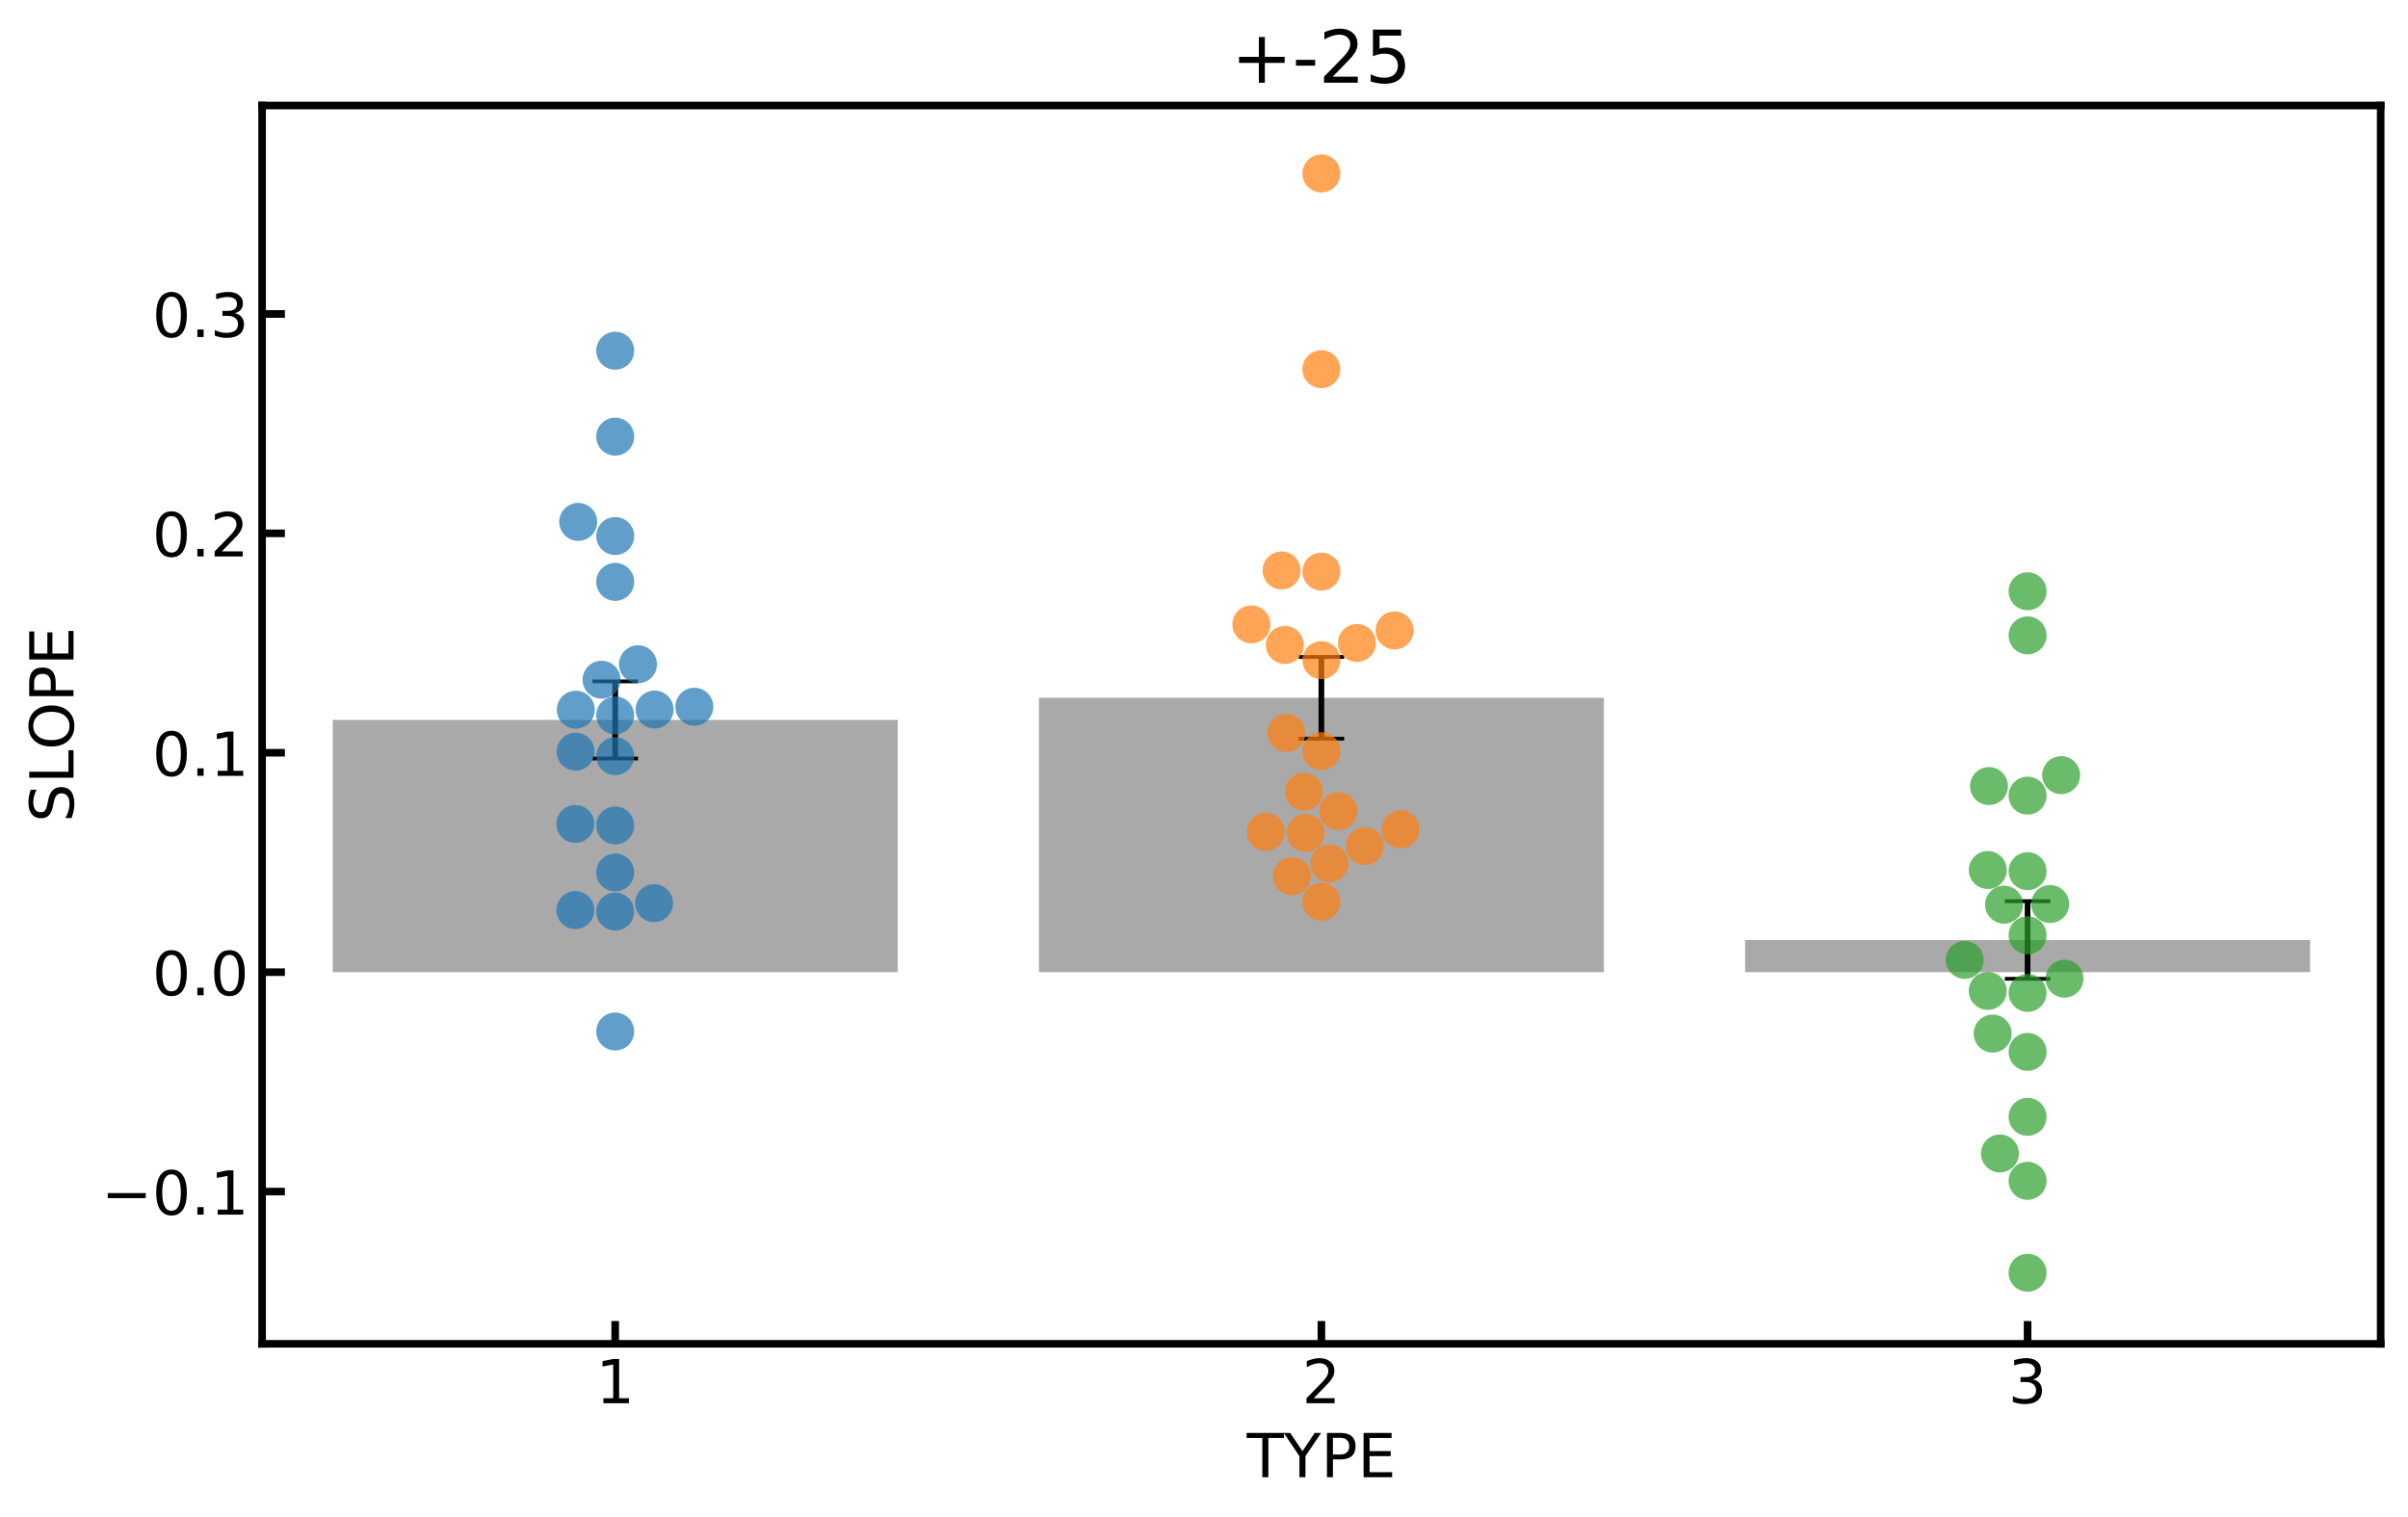<?xml version="1.0" encoding="utf-8" standalone="no"?>
<!DOCTYPE svg PUBLIC "-//W3C//DTD SVG 1.1//EN"
  "http://www.w3.org/Graphics/SVG/1.1/DTD/svg11.dtd">
<!-- Created with matplotlib (https://matplotlib.org/) -->
<svg height="399.619pt" version="1.1" viewBox="0 0 634.237 399.619" width="634.237pt" xmlns="http://www.w3.org/2000/svg" xmlns:xlink="http://www.w3.org/1999/xlink">
 <defs>
  <style type="text/css">
*{stroke-linecap:butt;stroke-linejoin:round;}
  </style>
 </defs>
 <g id="figure_1">
  <g id="patch_1">
   <path d="M 0 399.619 
L 634.237 399.619 
L 634.237 0 
L 0 0 
z
" style="fill:#ffffff;"/>
  </g>
  <g id="axes_1">
   <g id="patch_2">
    <path d="M 69.037 353.949 
L 627.038 353.949 
L 627.038 27.789 
L 69.037 27.789 
z
" style="fill:#ffffff;"/>
   </g>
   <g id="patch_3">
    <path clip-path="url(#p53cad91c10)" d="M 87.638 256.064 
L 236.438 256.064 
L 236.438 189.623 
L 87.638 189.623 
z
" style="fill:#a9a9a9;"/>
   </g>
   <g id="patch_4">
    <path clip-path="url(#p53cad91c10)" d="M 273.637 256.064 
L 422.438 256.064 
L 422.438 183.799 
L 273.637 183.799 
z
" style="fill:#a9a9a9;"/>
   </g>
   <g id="patch_5">
    <path clip-path="url(#p53cad91c10)" d="M 459.637 256.064 
L 608.438 256.064 
L 608.438 247.595 
L 459.637 247.595 
z
" style="fill:#a9a9a9;"/>
   </g>
   <g id="matplotlib.axis_1">
    <g id="xtick_1">
     <g id="line2d_1">
      <defs>
       <path d="M 0 0 
L 0 -6 
" id="m6f7a7329e2" style="stroke:#000000;stroke-width:2;"/>
      </defs>
      <g>
       <use style="stroke:#000000;stroke-width:2;" x="162.037" xlink:href="#m6f7a7329e2" y="353.949"/>
      </g>
     </g>
     <g id="text_1">
      <!-- 1 -->
      <defs>
       <path d="M 12.406 8.297 
L 28.516 8.297 
L 28.516 63.922 
L 10.984 60.406 
L 10.984 69.391 
L 28.422 72.906 
L 38.281 72.906 
L 38.281 8.297 
L 54.391 8.297 
L 54.391 0 
L 12.406 0 
z
" id="DejaVuSans-49"/>
      </defs>
      <g transform="translate(156.947 369.606)scale(0.16 -0.16)">
       <use xlink:href="#DejaVuSans-49"/>
      </g>
     </g>
    </g>
    <g id="xtick_2">
     <g id="line2d_2">
      <g>
       <use style="stroke:#000000;stroke-width:2;" x="348.038" xlink:href="#m6f7a7329e2" y="353.949"/>
      </g>
     </g>
     <g id="text_2">
      <!-- 2 -->
      <defs>
       <path d="M 19.188 8.297 
L 53.609 8.297 
L 53.609 0 
L 7.328 0 
L 7.328 8.297 
Q 12.938 14.109 22.625 23.891 
Q 32.328 33.688 34.812 36.531 
Q 39.547 41.844 41.422 45.531 
Q 43.312 49.219 43.312 52.781 
Q 43.312 58.594 39.234 62.25 
Q 35.156 65.922 28.609 65.922 
Q 23.969 65.922 18.812 64.312 
Q 13.672 62.703 7.812 59.422 
L 7.812 69.391 
Q 13.766 71.781 18.938 73 
Q 24.125 74.219 28.422 74.219 
Q 39.75 74.219 46.484 68.547 
Q 53.219 62.891 53.219 53.422 
Q 53.219 48.922 51.531 44.891 
Q 49.859 40.875 45.406 35.406 
Q 44.188 33.984 37.641 27.219 
Q 31.109 20.453 19.188 8.297 
z
" id="DejaVuSans-50"/>
      </defs>
      <g transform="translate(342.947 369.606)scale(0.16 -0.16)">
       <use xlink:href="#DejaVuSans-50"/>
      </g>
     </g>
    </g>
    <g id="xtick_3">
     <g id="line2d_3">
      <g>
       <use style="stroke:#000000;stroke-width:2;" x="534.038" xlink:href="#m6f7a7329e2" y="353.949"/>
      </g>
     </g>
     <g id="text_3">
      <!-- 3 -->
      <defs>
       <path d="M 40.578 39.312 
Q 47.656 37.797 51.625 33 
Q 55.609 28.219 55.609 21.188 
Q 55.609 10.406 48.188 4.484 
Q 40.766 -1.422 27.094 -1.422 
Q 22.516 -1.422 17.656 -0.516 
Q 12.797 0.391 7.625 2.203 
L 7.625 11.719 
Q 11.719 9.328 16.594 8.109 
Q 21.484 6.891 26.812 6.891 
Q 36.078 6.891 40.938 10.547 
Q 45.797 14.203 45.797 21.188 
Q 45.797 27.641 41.281 31.266 
Q 36.766 34.906 28.719 34.906 
L 20.219 34.906 
L 20.219 43.016 
L 29.109 43.016 
Q 36.375 43.016 40.234 45.922 
Q 44.094 48.828 44.094 54.297 
Q 44.094 59.906 40.109 62.906 
Q 36.141 65.922 28.719 65.922 
Q 24.656 65.922 20.016 65.031 
Q 15.375 64.156 9.812 62.312 
L 9.812 71.094 
Q 15.438 72.656 20.344 73.438 
Q 25.25 74.219 29.594 74.219 
Q 40.828 74.219 47.359 69.109 
Q 53.906 64.016 53.906 55.328 
Q 53.906 49.266 50.438 45.094 
Q 46.969 40.922 40.578 39.312 
z
" id="DejaVuSans-51"/>
      </defs>
      <g transform="translate(528.947 369.606)scale(0.16 -0.16)">
       <use xlink:href="#DejaVuSans-51"/>
      </g>
     </g>
    </g>
    <g id="text_4">
     <!-- TYPE -->
     <defs>
      <path d="M -0.297 72.906 
L 61.375 72.906 
L 61.375 64.594 
L 35.5 64.594 
L 35.5 0 
L 25.594 0 
L 25.594 64.594 
L -0.297 64.594 
z
" id="DejaVuSans-84"/>
      <path d="M -0.203 72.906 
L 10.406 72.906 
L 30.609 42.922 
L 50.688 72.906 
L 61.281 72.906 
L 35.5 34.719 
L 35.5 0 
L 25.594 0 
L 25.594 34.719 
z
" id="DejaVuSans-89"/>
      <path d="M 19.672 64.797 
L 19.672 37.406 
L 32.078 37.406 
Q 38.969 37.406 42.719 40.969 
Q 46.484 44.531 46.484 51.125 
Q 46.484 57.672 42.719 61.234 
Q 38.969 64.797 32.078 64.797 
z
M 9.812 72.906 
L 32.078 72.906 
Q 44.344 72.906 50.609 67.359 
Q 56.891 61.812 56.891 51.125 
Q 56.891 40.328 50.609 34.812 
Q 44.344 29.297 32.078 29.297 
L 19.672 29.297 
L 19.672 0 
L 9.812 0 
z
" id="DejaVuSans-80"/>
      <path d="M 9.812 72.906 
L 55.906 72.906 
L 55.906 64.594 
L 19.672 64.594 
L 19.672 43.016 
L 54.391 43.016 
L 54.391 34.719 
L 19.672 34.719 
L 19.672 8.297 
L 56.781 8.297 
L 56.781 0 
L 9.812 0 
z
" id="DejaVuSans-69"/>
     </defs>
     <g transform="translate(328.386 389.091)scale(0.16 -0.16)">
      <use xlink:href="#DejaVuSans-84"/>
      <use x="61.084" xlink:href="#DejaVuSans-89"/>
      <use x="122.168" xlink:href="#DejaVuSans-80"/>
      <use x="182.471" xlink:href="#DejaVuSans-69"/>
     </g>
    </g>
   </g>
   <g id="matplotlib.axis_2">
    <g id="ytick_1">
     <g id="line2d_4">
      <defs>
       <path d="M 0 0 
L 6 0 
" id="m9781098314" style="stroke:#000000;stroke-width:2;"/>
      </defs>
      <g>
       <use style="stroke:#000000;stroke-width:2;" x="69.037" xlink:href="#m9781098314" y="313.853"/>
      </g>
     </g>
     <g id="text_5">
      <!-- −0.1 -->
      <defs>
       <path d="M 10.594 35.5 
L 73.188 35.5 
L 73.188 27.203 
L 10.594 27.203 
z
" id="DejaVuSans-8722"/>
       <path d="M 31.781 66.406 
Q 24.172 66.406 20.328 58.906 
Q 16.5 51.422 16.5 36.375 
Q 16.5 21.391 20.328 13.891 
Q 24.172 6.391 31.781 6.391 
Q 39.453 6.391 43.281 13.891 
Q 47.125 21.391 47.125 36.375 
Q 47.125 51.422 43.281 58.906 
Q 39.453 66.406 31.781 66.406 
z
M 31.781 74.219 
Q 44.047 74.219 50.516 64.516 
Q 56.984 54.828 56.984 36.375 
Q 56.984 17.969 50.516 8.266 
Q 44.047 -1.422 31.781 -1.422 
Q 19.531 -1.422 13.062 8.266 
Q 6.594 17.969 6.594 36.375 
Q 6.594 54.828 13.062 64.516 
Q 19.531 74.219 31.781 74.219 
z
" id="DejaVuSans-48"/>
       <path d="M 10.688 12.406 
L 21 12.406 
L 21 0 
L 10.688 0 
z
" id="DejaVuSans-46"/>
      </defs>
      <g transform="translate(26.685 319.932)scale(0.16 -0.16)">
       <use xlink:href="#DejaVuSans-8722"/>
       <use x="83.789" xlink:href="#DejaVuSans-48"/>
       <use x="147.412" xlink:href="#DejaVuSans-46"/>
       <use x="179.199" xlink:href="#DejaVuSans-49"/>
      </g>
     </g>
    </g>
    <g id="ytick_2">
     <g id="line2d_5">
      <g>
       <use style="stroke:#000000;stroke-width:2;" x="69.037" xlink:href="#m9781098314" y="256.064"/>
      </g>
     </g>
     <g id="text_6">
      <!-- 0.0 -->
      <g transform="translate(40.093 262.143)scale(0.16 -0.16)">
       <use xlink:href="#DejaVuSans-48"/>
       <use x="63.623" xlink:href="#DejaVuSans-46"/>
       <use x="95.41" xlink:href="#DejaVuSans-48"/>
      </g>
     </g>
    </g>
    <g id="ytick_3">
     <g id="line2d_6">
      <g>
       <use style="stroke:#000000;stroke-width:2;" x="69.037" xlink:href="#m9781098314" y="198.274"/>
      </g>
     </g>
     <g id="text_7">
      <!-- 0.1 -->
      <g transform="translate(40.093 204.353)scale(0.16 -0.16)">
       <use xlink:href="#DejaVuSans-48"/>
       <use x="63.623" xlink:href="#DejaVuSans-46"/>
       <use x="95.41" xlink:href="#DejaVuSans-49"/>
      </g>
     </g>
    </g>
    <g id="ytick_4">
     <g id="line2d_7">
      <g>
       <use style="stroke:#000000;stroke-width:2;" x="69.037" xlink:href="#m9781098314" y="140.485"/>
      </g>
     </g>
     <g id="text_8">
      <!-- 0.2 -->
      <g transform="translate(40.093 146.563)scale(0.16 -0.16)">
       <use xlink:href="#DejaVuSans-48"/>
       <use x="63.623" xlink:href="#DejaVuSans-46"/>
       <use x="95.41" xlink:href="#DejaVuSans-50"/>
      </g>
     </g>
    </g>
    <g id="ytick_5">
     <g id="line2d_8">
      <g>
       <use style="stroke:#000000;stroke-width:2;" x="69.037" xlink:href="#m9781098314" y="82.695"/>
      </g>
     </g>
     <g id="text_9">
      <!-- 0.3 -->
      <g transform="translate(40.093 88.774)scale(0.16 -0.16)">
       <use xlink:href="#DejaVuSans-48"/>
       <use x="63.623" xlink:href="#DejaVuSans-46"/>
       <use x="95.41" xlink:href="#DejaVuSans-51"/>
      </g>
     </g>
    </g>
    <g id="text_10">
     <!-- SLOPE -->
     <defs>
      <path d="M 53.516 70.516 
L 53.516 60.891 
Q 47.906 63.578 42.922 64.891 
Q 37.938 66.219 33.297 66.219 
Q 25.25 66.219 20.875 63.094 
Q 16.5 59.969 16.5 54.203 
Q 16.5 49.359 19.406 46.891 
Q 22.312 44.438 30.422 42.922 
L 36.375 41.703 
Q 47.406 39.594 52.656 34.297 
Q 57.906 29 57.906 20.125 
Q 57.906 9.516 50.797 4.047 
Q 43.703 -1.422 29.984 -1.422 
Q 24.812 -1.422 18.969 -0.25 
Q 13.141 0.922 6.891 3.219 
L 6.891 13.375 
Q 12.891 10.016 18.656 8.297 
Q 24.422 6.594 29.984 6.594 
Q 38.422 6.594 43.016 9.906 
Q 47.609 13.234 47.609 19.391 
Q 47.609 24.75 44.312 27.781 
Q 41.016 30.812 33.5 32.328 
L 27.484 33.5 
Q 16.453 35.688 11.516 40.375 
Q 6.594 45.062 6.594 53.422 
Q 6.594 63.094 13.406 68.656 
Q 20.219 74.219 32.172 74.219 
Q 37.312 74.219 42.625 73.281 
Q 47.953 72.359 53.516 70.516 
z
" id="DejaVuSans-83"/>
      <path d="M 9.812 72.906 
L 19.672 72.906 
L 19.672 8.297 
L 55.172 8.297 
L 55.172 0 
L 9.812 0 
z
" id="DejaVuSans-76"/>
      <path d="M 39.406 66.219 
Q 28.656 66.219 22.328 58.203 
Q 16.016 50.203 16.016 36.375 
Q 16.016 22.609 22.328 14.594 
Q 28.656 6.594 39.406 6.594 
Q 50.141 6.594 56.422 14.594 
Q 62.703 22.609 62.703 36.375 
Q 62.703 50.203 56.422 58.203 
Q 50.141 66.219 39.406 66.219 
z
M 39.406 74.219 
Q 54.734 74.219 63.906 63.938 
Q 73.094 53.656 73.094 36.375 
Q 73.094 19.141 63.906 8.859 
Q 54.734 -1.422 39.406 -1.422 
Q 24.031 -1.422 14.812 8.828 
Q 5.609 19.094 5.609 36.375 
Q 5.609 53.656 14.812 63.938 
Q 24.031 74.219 39.406 74.219 
z
" id="DejaVuSans-79"/>
     </defs>
     <g transform="translate(19.358 216.578)rotate(-90)scale(0.16 -0.16)">
      <use xlink:href="#DejaVuSans-83"/>
      <use x="63.477" xlink:href="#DejaVuSans-76"/>
      <use x="119.143" xlink:href="#DejaVuSans-79"/>
      <use x="197.854" xlink:href="#DejaVuSans-80"/>
      <use x="258.156" xlink:href="#DejaVuSans-69"/>
     </g>
    </g>
   </g>
   <g id="LineCollection_1">
    <path clip-path="url(#p53cad91c10)" d="M 162.037 179.468 
L 162.037 199.778 
" style="fill:none;stroke:#000000;stroke-width:1.5;"/>
    <path clip-path="url(#p53cad91c10)" d="M 348.038 173.038 
L 348.038 194.561 
" style="fill:none;stroke:#000000;stroke-width:1.5;"/>
    <path clip-path="url(#p53cad91c10)" d="M 534.038 237.372 
L 534.038 257.819 
" style="fill:none;stroke:#000000;stroke-width:1.5;"/>
   </g>
   <g id="line2d_9">
    <defs>
     <path d="M 6 0 
L -6 -0 
" id="mac28092a42" style="stroke:#000000;"/>
    </defs>
    <g clip-path="url(#p53cad91c10)">
     <use style="stroke:#000000;" x="162.037" xlink:href="#mac28092a42" y="179.468"/>
     <use style="stroke:#000000;" x="348.038" xlink:href="#mac28092a42" y="173.038"/>
     <use style="stroke:#000000;" x="534.038" xlink:href="#mac28092a42" y="237.372"/>
    </g>
   </g>
   <g id="line2d_10">
    <g clip-path="url(#p53cad91c10)">
     <use style="stroke:#000000;" x="162.037" xlink:href="#mac28092a42" y="199.778"/>
     <use style="stroke:#000000;" x="348.038" xlink:href="#mac28092a42" y="194.561"/>
     <use style="stroke:#000000;" x="534.038" xlink:href="#mac28092a42" y="257.819"/>
    </g>
   </g>
   <g id="patch_6">
    <path d="M 69.037 353.949 
L 69.037 27.789 
" style="fill:none;stroke:#000000;stroke-linecap:square;stroke-linejoin:miter;stroke-width:2;"/>
   </g>
   <g id="patch_7">
    <path d="M 627.038 353.949 
L 627.038 27.789 
" style="fill:none;stroke:#000000;stroke-linecap:square;stroke-linejoin:miter;stroke-width:2;"/>
   </g>
   <g id="patch_8">
    <path d="M 69.037 353.949 
L 627.038 353.949 
" style="fill:none;stroke:#000000;stroke-linecap:square;stroke-linejoin:miter;stroke-width:2;"/>
   </g>
   <g id="patch_9">
    <path d="M 69.037 27.789 
L 627.038 27.789 
" style="fill:none;stroke:#000000;stroke-linecap:square;stroke-linejoin:miter;stroke-width:2;"/>
   </g>
   <g id="PathCollection_1">
    <defs>
     <path d="M 0 5 
C 1.326 5 2.598 4.473 3.536 3.536 
C 4.473 2.598 5 1.326 5 0 
C 5 -1.326 4.473 -2.598 3.536 -3.536 
C 2.598 -4.473 1.326 -5 0 -5 
C -1.326 -5 -2.598 -4.473 -3.536 -3.536 
C -4.473 -2.598 -5 -1.326 -5 0 
C -5 1.326 -4.473 2.598 -3.536 3.536 
C -2.598 4.473 -1.326 5 0 5 
z
" id="C0_0_28a9658c19"/>
    </defs>
    <g clip-path="url(#p53cad91c10)">
     <use style="fill:#1f77b4;fill-opacity:0.7;" x="162.037" xlink:href="#C0_0_28a9658c19" y="271.693"/>
    </g>
    <g clip-path="url(#p53cad91c10)">
     <use style="fill:#1f77b4;fill-opacity:0.7;" x="162.037" xlink:href="#C0_0_28a9658c19" y="240.106"/>
    </g>
    <g clip-path="url(#p53cad91c10)">
     <use style="fill:#1f77b4;fill-opacity:0.7;" x="151.546" xlink:href="#C0_0_28a9658c19" y="239.7"/>
    </g>
    <g clip-path="url(#p53cad91c10)">
     <use style="fill:#1f77b4;fill-opacity:0.7;" x="172.274" xlink:href="#C0_0_28a9658c19" y="237.88"/>
    </g>
    <g clip-path="url(#p53cad91c10)">
     <use style="fill:#1f77b4;fill-opacity:0.7;" x="162.037" xlink:href="#C0_0_28a9658c19" y="229.806"/>
    </g>
    <g clip-path="url(#p53cad91c10)">
     <use style="fill:#1f77b4;fill-opacity:0.7;" x="162.037" xlink:href="#C0_0_28a9658c19" y="217.419"/>
    </g>
    <g clip-path="url(#p53cad91c10)">
     <use style="fill:#1f77b4;fill-opacity:0.7;" x="151.546" xlink:href="#C0_0_28a9658c19" y="217.021"/>
    </g>
    <g clip-path="url(#p53cad91c10)">
     <use style="fill:#1f77b4;fill-opacity:0.7;" x="162.037" xlink:href="#C0_0_28a9658c19" y="199.171"/>
    </g>
    <g clip-path="url(#p53cad91c10)">
     <use style="fill:#1f77b4;fill-opacity:0.7;" x="151.612" xlink:href="#C0_0_28a9658c19" y="197.984"/>
    </g>
    <g clip-path="url(#p53cad91c10)">
     <use style="fill:#1f77b4;fill-opacity:0.7;" x="162.037" xlink:href="#C0_0_28a9658c19" y="188.427"/>
    </g>
    <g clip-path="url(#p53cad91c10)">
     <use style="fill:#1f77b4;fill-opacity:0.7;" x="151.656" xlink:href="#C0_0_28a9658c19" y="186.93"/>
    </g>
    <g clip-path="url(#p53cad91c10)">
     <use style="fill:#1f77b4;fill-opacity:0.7;" x="172.413" xlink:href="#C0_0_28a9658c19" y="186.89"/>
    </g>
    <g clip-path="url(#p53cad91c10)">
     <use style="fill:#1f77b4;fill-opacity:0.7;" x="182.884" xlink:href="#C0_0_28a9658c19" y="186.149"/>
    </g>
    <g clip-path="url(#p53cad91c10)">
     <use style="fill:#1f77b4;fill-opacity:0.7;" x="158.444" xlink:href="#C0_0_28a9658c19" y="179.031"/>
    </g>
    <g clip-path="url(#p53cad91c10)">
     <use style="fill:#1f77b4;fill-opacity:0.7;" x="168.035" xlink:href="#C0_0_28a9658c19" y="174.962"/>
    </g>
    <g clip-path="url(#p53cad91c10)">
     <use style="fill:#1f77b4;fill-opacity:0.7;" x="162.037" xlink:href="#C0_0_28a9658c19" y="153.262"/>
    </g>
    <g clip-path="url(#p53cad91c10)">
     <use style="fill:#1f77b4;fill-opacity:0.7;" x="162.037" xlink:href="#C0_0_28a9658c19" y="141.19"/>
    </g>
    <g clip-path="url(#p53cad91c10)">
     <use style="fill:#1f77b4;fill-opacity:0.7;" x="152.294" xlink:href="#C0_0_28a9658c19" y="137.462"/>
    </g>
    <g clip-path="url(#p53cad91c10)">
     <use style="fill:#1f77b4;fill-opacity:0.7;" x="162.037" xlink:href="#C0_0_28a9658c19" y="115.004"/>
    </g>
    <g clip-path="url(#p53cad91c10)">
     <use style="fill:#1f77b4;fill-opacity:0.7;" x="162.037" xlink:href="#C0_0_28a9658c19" y="92.376"/>
    </g>
   </g>
   <g id="PathCollection_2">
    <defs>
     <path d="M 0 5 
C 1.326 5 2.598 4.473 3.536 3.536 
C 4.473 2.598 5 1.326 5 0 
C 5 -1.326 4.473 -2.598 3.536 -3.536 
C 2.598 -4.473 1.326 -5 0 -5 
C -1.326 -5 -2.598 -4.473 -3.536 -3.536 
C -4.473 -2.598 -5 -1.326 -5 0 
C -5 1.326 -4.473 2.598 -3.536 3.536 
C -2.598 4.473 -1.326 5 0 5 
z
" id="C1_0_f7f34149b6"/>
    </defs>
    <g clip-path="url(#p53cad91c10)">
     <use style="fill:#ff7f0e;fill-opacity:0.7;" x="348.038" xlink:href="#C1_0_f7f34149b6" y="237.516"/>
    </g>
    <g clip-path="url(#p53cad91c10)">
     <use style="fill:#ff7f0e;fill-opacity:0.7;" x="340.274" xlink:href="#C1_0_f7f34149b6" y="230.783"/>
    </g>
    <g clip-path="url(#p53cad91c10)">
     <use style="fill:#ff7f0e;fill-opacity:0.7;" x="350.163" xlink:href="#C1_0_f7f34149b6" y="227.42"/>
    </g>
    <g clip-path="url(#p53cad91c10)">
     <use style="fill:#ff7f0e;fill-opacity:0.7;" x="359.493" xlink:href="#C1_0_f7f34149b6" y="222.833"/>
    </g>
    <g clip-path="url(#p53cad91c10)">
     <use style="fill:#ff7f0e;fill-opacity:0.7;" x="343.894" xlink:href="#C1_0_f7f34149b6" y="219.398"/>
    </g>
    <g clip-path="url(#p53cad91c10)">
     <use style="fill:#ff7f0e;fill-opacity:0.7;" x="333.398" xlink:href="#C1_0_f7f34149b6" y="219.111"/>
    </g>
    <g clip-path="url(#p53cad91c10)">
     <use style="fill:#ff7f0e;fill-opacity:0.7;" x="368.922" xlink:href="#C1_0_f7f34149b6" y="218.434"/>
    </g>
    <g clip-path="url(#p53cad91c10)">
     <use style="fill:#ff7f0e;fill-opacity:0.7;" x="352.49" xlink:href="#C1_0_f7f34149b6" y="213.657"/>
    </g>
    <g clip-path="url(#p53cad91c10)">
     <use style="fill:#ff7f0e;fill-opacity:0.7;" x="343.458" xlink:href="#C1_0_f7f34149b6" y="208.558"/>
    </g>
    <g clip-path="url(#p53cad91c10)">
     <use style="fill:#ff7f0e;fill-opacity:0.7;" x="348.038" xlink:href="#C1_0_f7f34149b6" y="197.857"/>
    </g>
    <g clip-path="url(#p53cad91c10)">
     <use style="fill:#ff7f0e;fill-opacity:0.7;" x="338.825" xlink:href="#C1_0_f7f34149b6" y="193.059"/>
    </g>
    <g clip-path="url(#p53cad91c10)">
     <use style="fill:#ff7f0e;fill-opacity:0.7;" x="348.038" xlink:href="#C1_0_f7f34149b6" y="173.876"/>
    </g>
    <g clip-path="url(#p53cad91c10)">
     <use style="fill:#ff7f0e;fill-opacity:0.7;" x="338.414" xlink:href="#C1_0_f7f34149b6" y="169.877"/>
    </g>
    <g clip-path="url(#p53cad91c10)">
     <use style="fill:#ff7f0e;fill-opacity:0.7;" x="357.402" xlink:href="#C1_0_f7f34149b6" y="169.354"/>
    </g>
    <g clip-path="url(#p53cad91c10)">
     <use style="fill:#ff7f0e;fill-opacity:0.7;" x="367.314" xlink:href="#C1_0_f7f34149b6" y="166.054"/>
    </g>
    <g clip-path="url(#p53cad91c10)">
     <use style="fill:#ff7f0e;fill-opacity:0.7;" x="329.594" xlink:href="#C1_0_f7f34149b6" y="164.451"/>
    </g>
    <g clip-path="url(#p53cad91c10)">
     <use style="fill:#ff7f0e;fill-opacity:0.7;" x="348.038" xlink:href="#C1_0_f7f34149b6" y="150.562"/>
    </g>
    <g clip-path="url(#p53cad91c10)">
     <use style="fill:#ff7f0e;fill-opacity:0.7;" x="337.543" xlink:href="#C1_0_f7f34149b6" y="150.252"/>
    </g>
    <g clip-path="url(#p53cad91c10)">
     <use style="fill:#ff7f0e;fill-opacity:0.7;" x="348.038" xlink:href="#C1_0_f7f34149b6" y="97.247"/>
    </g>
    <g clip-path="url(#p53cad91c10)">
     <use style="fill:#ff7f0e;fill-opacity:0.7;" x="348.038" xlink:href="#C1_0_f7f34149b6" y="45.686"/>
    </g>
   </g>
   <g id="PathCollection_3">
    <defs>
     <path d="M 0 5 
C 1.326 5 2.598 4.473 3.536 3.536 
C 4.473 2.598 5 1.326 5 0 
C 5 -1.326 4.473 -2.598 3.536 -3.536 
C 2.598 -4.473 1.326 -5 0 -5 
C -1.326 -5 -2.598 -4.473 -3.536 -3.536 
C -4.473 -2.598 -5 -1.326 -5 0 
C -5 1.326 -4.473 2.598 -3.536 3.536 
C -2.598 4.473 -1.326 5 0 5 
z
" id="C2_0_8e8b2c8d32"/>
    </defs>
    <g clip-path="url(#p53cad91c10)">
     <use style="fill:#2ca02c;fill-opacity:0.7;" x="534.038" xlink:href="#C2_0_8e8b2c8d32" y="335.237"/>
    </g>
    <g clip-path="url(#p53cad91c10)">
     <use style="fill:#2ca02c;fill-opacity:0.7;" x="534.038" xlink:href="#C2_0_8e8b2c8d32" y="311.019"/>
    </g>
    <g clip-path="url(#p53cad91c10)">
     <use style="fill:#2ca02c;fill-opacity:0.7;" x="526.751" xlink:href="#C2_0_8e8b2c8d32" y="303.818"/>
    </g>
    <g clip-path="url(#p53cad91c10)">
     <use style="fill:#2ca02c;fill-opacity:0.7;" x="534.038" xlink:href="#C2_0_8e8b2c8d32" y="294.169"/>
    </g>
    <g clip-path="url(#p53cad91c10)">
     <use style="fill:#2ca02c;fill-opacity:0.7;" x="534.038" xlink:href="#C2_0_8e8b2c8d32" y="277.057"/>
    </g>
    <g clip-path="url(#p53cad91c10)">
     <use style="fill:#2ca02c;fill-opacity:0.7;" x="524.837" xlink:href="#C2_0_8e8b2c8d32" y="272.238"/>
    </g>
    <g clip-path="url(#p53cad91c10)">
     <use style="fill:#2ca02c;fill-opacity:0.7;" x="534.038" xlink:href="#C2_0_8e8b2c8d32" y="261.525"/>
    </g>
    <g clip-path="url(#p53cad91c10)">
     <use style="fill:#2ca02c;fill-opacity:0.7;" x="523.552" xlink:href="#C2_0_8e8b2c8d32" y="261.004"/>
    </g>
    <g clip-path="url(#p53cad91c10)">
     <use style="fill:#2ca02c;fill-opacity:0.7;" x="543.769" xlink:href="#C2_0_8e8b2c8d32" y="257.769"/>
    </g>
    <g clip-path="url(#p53cad91c10)">
     <use style="fill:#2ca02c;fill-opacity:0.7;" x="517.486" xlink:href="#C2_0_8e8b2c8d32" y="252.842"/>
    </g>
    <g clip-path="url(#p53cad91c10)">
     <use style="fill:#2ca02c;fill-opacity:0.7;" x="534.038" xlink:href="#C2_0_8e8b2c8d32" y="246.353"/>
    </g>
    <g clip-path="url(#p53cad91c10)">
     <use style="fill:#2ca02c;fill-opacity:0.7;" x="527.841" xlink:href="#C2_0_8e8b2c8d32" y="238.28"/>
    </g>
    <g clip-path="url(#p53cad91c10)">
     <use style="fill:#2ca02c;fill-opacity:0.7;" x="539.981" xlink:href="#C2_0_8e8b2c8d32" y="238.11"/>
    </g>
    <g clip-path="url(#p53cad91c10)">
     <use style="fill:#2ca02c;fill-opacity:0.7;" x="534.038" xlink:href="#C2_0_8e8b2c8d32" y="229.465"/>
    </g>
    <g clip-path="url(#p53cad91c10)">
     <use style="fill:#2ca02c;fill-opacity:0.7;" x="523.556" xlink:href="#C2_0_8e8b2c8d32" y="229.151"/>
    </g>
    <g clip-path="url(#p53cad91c10)">
     <use style="fill:#2ca02c;fill-opacity:0.7;" x="534.038" xlink:href="#C2_0_8e8b2c8d32" y="209.56"/>
    </g>
    <g clip-path="url(#p53cad91c10)">
     <use style="fill:#2ca02c;fill-opacity:0.7;" x="523.874" xlink:href="#C2_0_8e8b2c8d32" y="207.05"/>
    </g>
    <g clip-path="url(#p53cad91c10)">
     <use style="fill:#2ca02c;fill-opacity:0.7;" x="542.882" xlink:href="#C2_0_8e8b2c8d32" y="204.17"/>
    </g>
    <g clip-path="url(#p53cad91c10)">
     <use style="fill:#2ca02c;fill-opacity:0.7;" x="534.038" xlink:href="#C2_0_8e8b2c8d32" y="167.358"/>
    </g>
    <g clip-path="url(#p53cad91c10)">
     <use style="fill:#2ca02c;fill-opacity:0.7;" x="534.038" xlink:href="#C2_0_8e8b2c8d32" y="155.734"/>
    </g>
   </g>
   <g id="text_11">
    <!-- +-25 -->
    <defs>
     <path d="M 46 62.703 
L 46 35.5 
L 73.188 35.5 
L 73.188 27.203 
L 46 27.203 
L 46 0 
L 37.797 0 
L 37.797 27.203 
L 10.594 27.203 
L 10.594 35.5 
L 37.797 35.5 
L 37.797 62.703 
z
" id="DejaVuSans-43"/>
     <path d="M 4.891 31.391 
L 31.203 31.391 
L 31.203 23.391 
L 4.891 23.391 
z
" id="DejaVuSans-45"/>
     <path d="M 10.797 72.906 
L 49.516 72.906 
L 49.516 64.594 
L 19.828 64.594 
L 19.828 46.734 
Q 21.969 47.469 24.109 47.828 
Q 26.266 48.188 28.422 48.188 
Q 40.625 48.188 47.75 41.5 
Q 54.891 34.812 54.891 23.391 
Q 54.891 11.625 47.562 5.094 
Q 40.234 -1.422 26.906 -1.422 
Q 22.312 -1.422 17.547 -0.641 
Q 12.797 0.141 7.719 1.703 
L 7.719 11.625 
Q 12.109 9.234 16.797 8.062 
Q 21.484 6.891 26.703 6.891 
Q 35.156 6.891 40.078 11.328 
Q 45.016 15.766 45.016 23.391 
Q 45.016 31 40.078 35.438 
Q 35.156 39.891 26.703 39.891 
Q 22.75 39.891 18.812 39.016 
Q 14.891 38.141 10.797 36.281 
z
" id="DejaVuSans-53"/>
    </defs>
    <g transform="translate(324.313 21.789)scale(0.192 -0.192)">
     <use xlink:href="#DejaVuSans-43"/>
     <use x="83.789" xlink:href="#DejaVuSans-45"/>
     <use x="119.873" xlink:href="#DejaVuSans-50"/>
     <use x="183.496" xlink:href="#DejaVuSans-53"/>
    </g>
   </g>
  </g>
 </g>
 <defs>
  <clipPath id="p53cad91c10">
   <rect height="326.16" width="558" x="69.037" y="27.789"/>
  </clipPath>
 </defs>
</svg>
